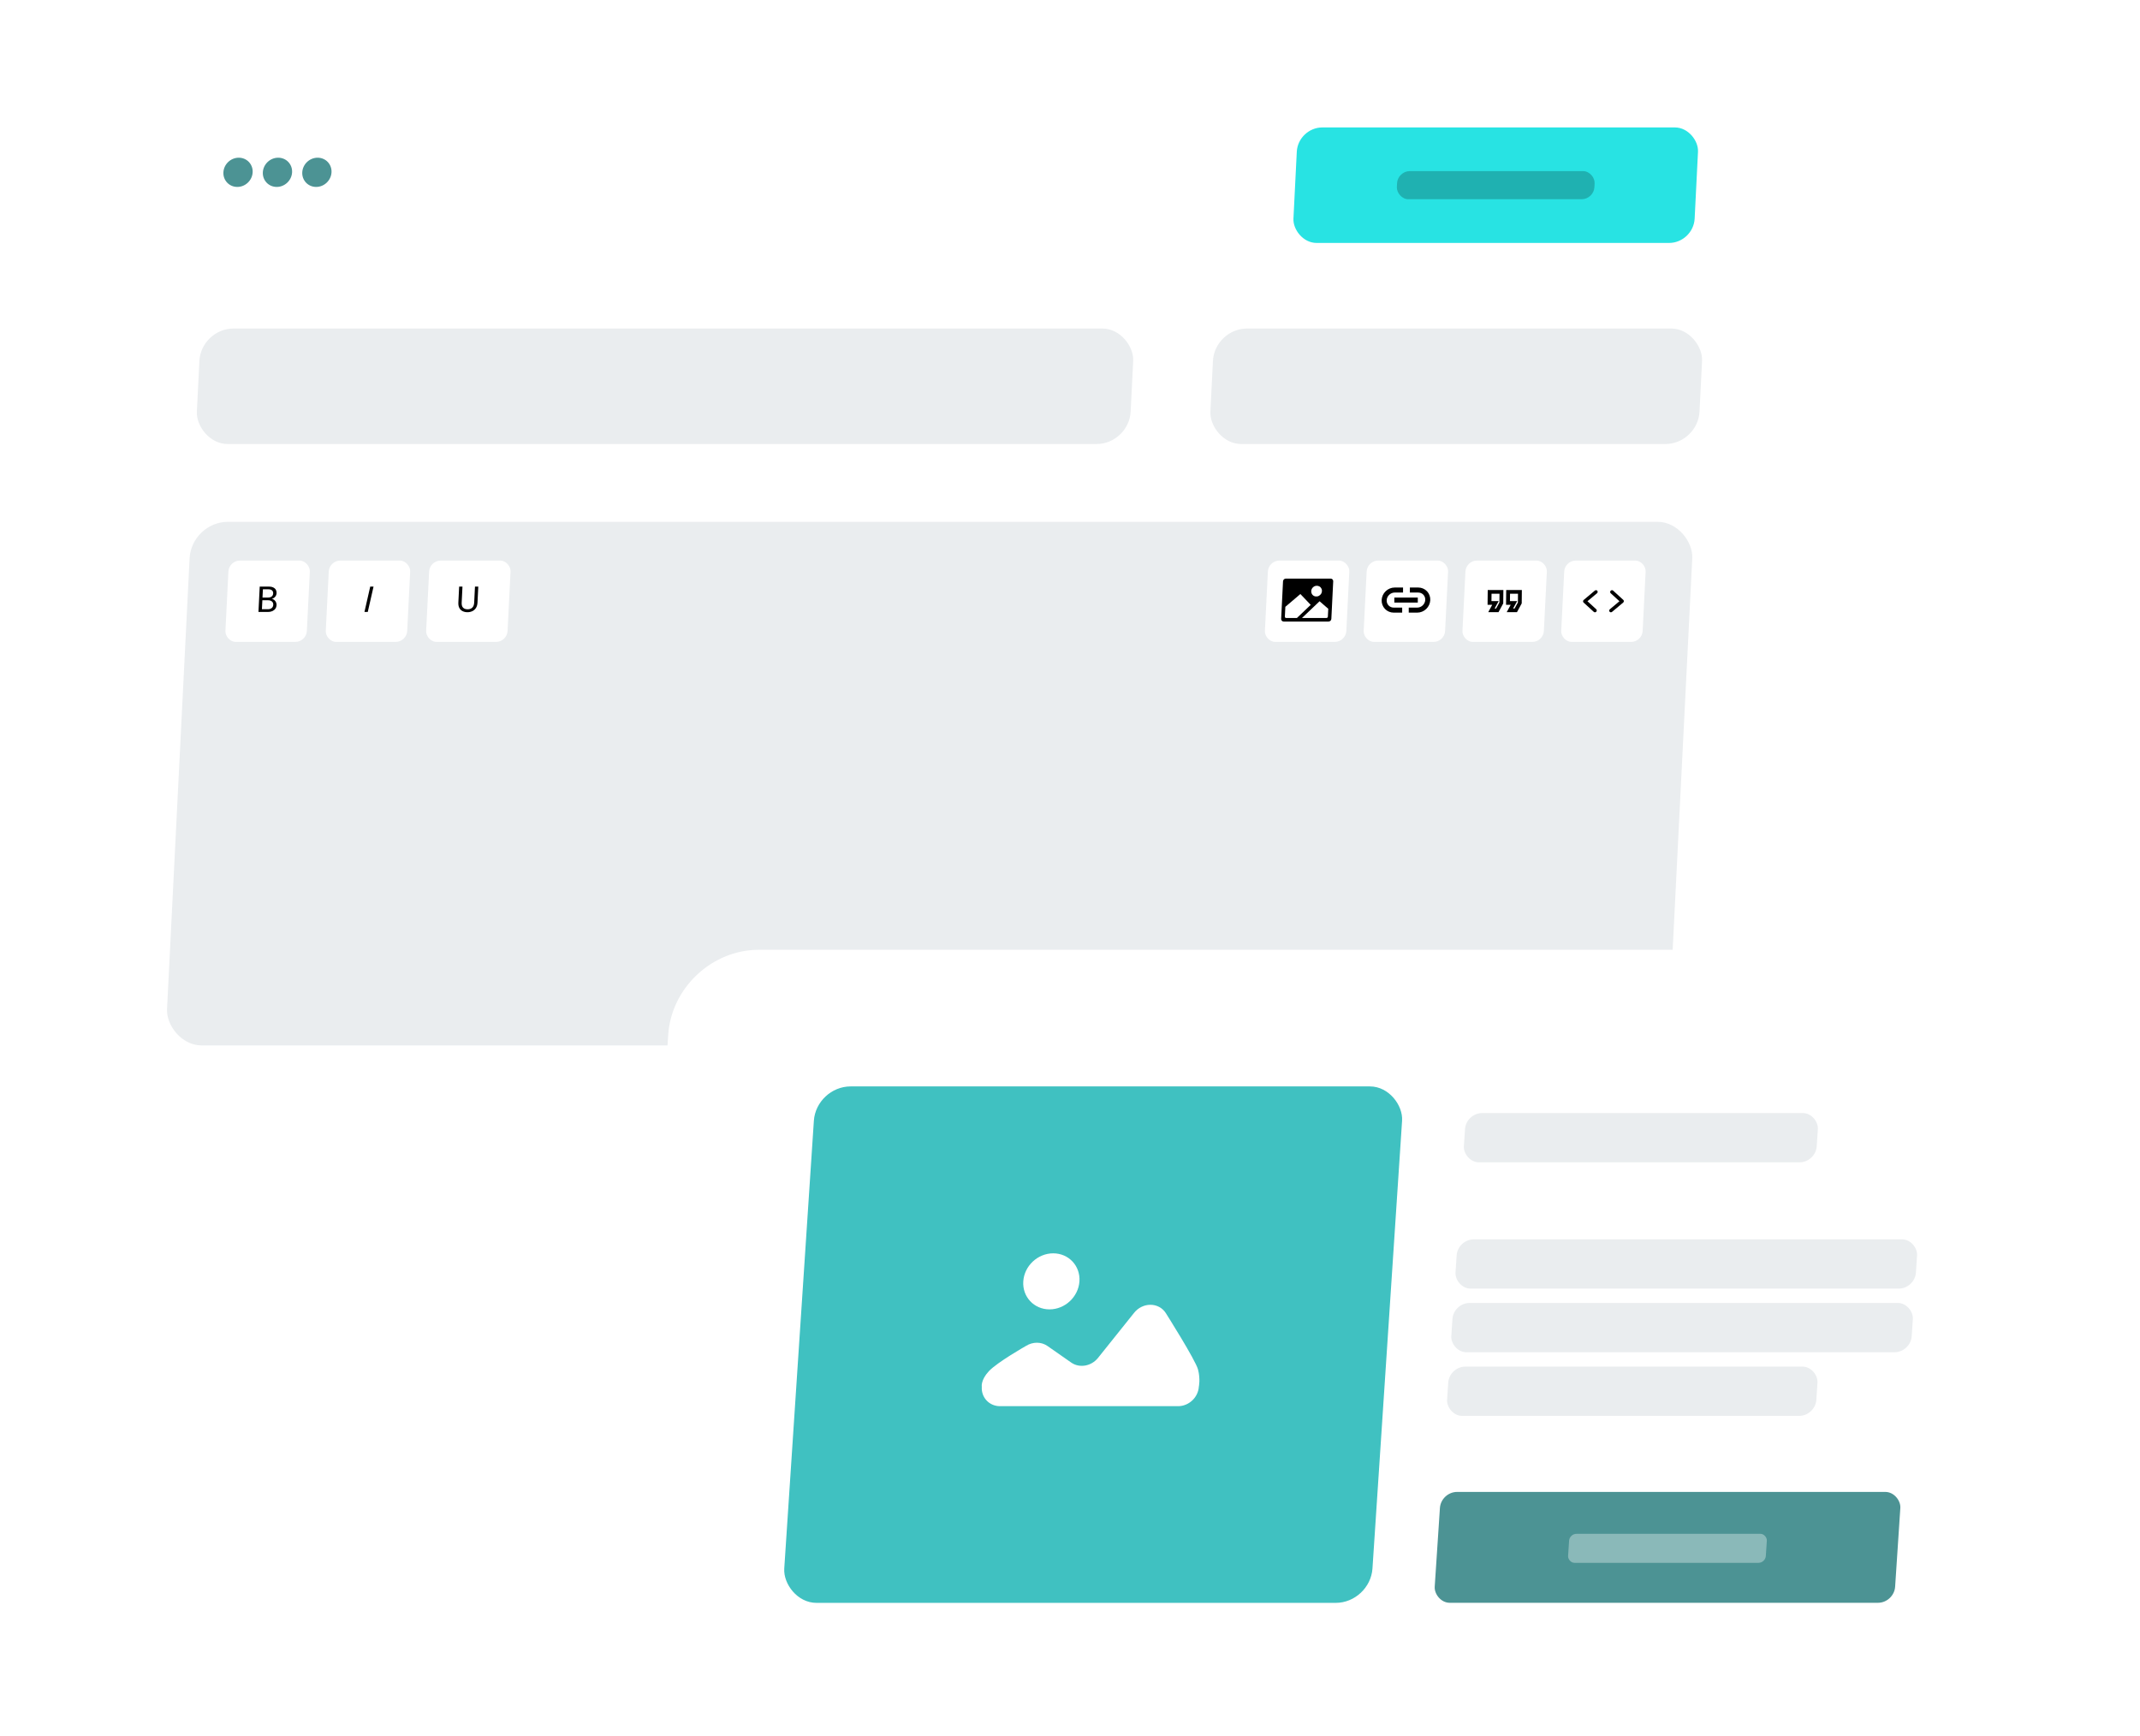 <svg width="498" viewBox="0 0 498 404" fill="none"
    xmlns="http://www.w3.org/2000/svg">
    <g clip-path="url(#clip0)">
        <rect width="419.758" height="281.001" rx="20.745" transform="matrix(1 0 -0.05 0.999 14.072 0.121)" fill="white"/>
        <rect width="93.364" height="26.905" rx="5.658" transform="matrix(1 0 -0.05 0.999 302.06 29.655)" fill="#28E3E3"/>
        <rect width="45.974" height="6.556" rx="2.829" transform="matrix(1 0 -0.05 0.999 325.25 39.817)" fill="black" fill-opacity="0.22"/>
        <rect width="217.301" height="26.903" rx="7.544" transform="matrix(1 0 -0.05 0.999 46.78 76.451)" fill="#EAEDEF"/>
        <rect width="113.822" height="26.903" rx="7.544" transform="matrix(1 0 -0.05 0.999 282.641 76.451)" fill="#EAEDEF"/>
        <rect width="349.684" height="121.967" rx="8.487" transform="matrix(1 0 -0.05 0.999 44.547 121.432)" fill="#EAEDEF"/>
        <rect width="18.949" height="18.949" rx="2.546" transform="matrix(1 0 -0.05 0.999 53.279 130.448)" fill="white"/>
        <rect width="18.949" height="18.949" rx="2.546" transform="matrix(1 0 -0.05 0.999 76.631 130.448)" fill="white"/>
        <rect width="18.949" height="18.949" rx="2.546" transform="matrix(1 0 -0.05 0.999 99.989 130.448)" fill="white"/>
        <rect width="18.949" height="18.949" rx="2.546" transform="matrix(1 0 -0.05 0.999 295.177 130.448)" fill="white"/>
        <rect width="18.949" height="18.949" rx="2.546" transform="matrix(1 0 -0.05 0.999 318.162 130.448)" fill="white"/>
        <rect width="18.949" height="18.949" rx="2.546" transform="matrix(1 0 -0.05 0.999 341.149 130.448)" fill="white"/>
        <rect width="18.949" height="18.949" rx="2.546" transform="matrix(1 0 -0.05 0.999 364.134 130.448)" fill="white"/>
        <path d="M63.259 139.363C63.473 139.397 63.663 139.485 63.832 139.626C64.006 139.767 64.139 139.943 64.23 140.152C64.327 140.361 64.37 140.584 64.358 140.821C64.343 141.121 64.253 141.392 64.089 141.635C63.924 141.872 63.691 142.061 63.39 142.203C63.095 142.338 62.749 142.406 62.353 142.406H60.147L60.44 136.499H62.561C62.963 136.499 63.302 136.567 63.578 136.702C63.855 136.832 64.058 137.01 64.188 137.236C64.318 137.462 64.376 137.716 64.362 137.999C64.345 138.349 64.234 138.64 64.031 138.872C63.833 139.098 63.576 139.262 63.259 139.363ZM61.086 139.05H62.384C62.746 139.05 63.03 138.965 63.237 138.796C63.443 138.626 63.554 138.392 63.569 138.092C63.583 137.793 63.496 137.558 63.306 137.389C63.117 137.219 62.835 137.134 62.462 137.134H61.181L61.086 139.05ZM62.317 141.77C62.702 141.77 63.006 141.68 63.23 141.499C63.454 141.318 63.574 141.067 63.59 140.745C63.606 140.417 63.505 140.16 63.288 139.974C63.072 139.782 62.774 139.685 62.395 139.685H61.054L60.951 141.77H62.317Z" fill="black"/>
        <path d="M86.928 136.499L85.583 142.406H84.811L86.156 136.499H86.928Z" fill="black"/>
        <path d="M107.622 136.499L107.436 140.236C107.41 140.762 107.518 141.152 107.76 141.406C108.008 141.66 108.36 141.787 108.819 141.787C109.271 141.787 109.631 141.66 109.898 141.406C110.171 141.152 110.321 140.762 110.347 140.236L110.532 136.499H111.304L111.119 140.228C111.095 140.719 110.975 141.135 110.76 141.474C110.546 141.807 110.265 142.056 109.917 142.219C109.575 142.383 109.195 142.465 108.777 142.465C108.358 142.465 107.983 142.383 107.652 142.219C107.326 142.056 107.073 141.807 106.891 141.474C106.716 141.135 106.64 140.719 106.664 140.228L106.849 136.499H107.622Z" fill="black"/>
        <path fill-rule="evenodd" clip-rule="evenodd" d="M350.628 142.458H353.014L354.119 140.413L354.151 137.303H350.509L350.473 140.74H351.557L350.628 142.458ZM352.465 141.599H352.112L353.058 139.88H351.38L351.399 138.162H353.253L353.231 140.207L352.465 141.599ZM348.714 142.458H346.329L347.257 140.74H346.174L346.21 137.303H349.852L349.819 140.413L348.714 142.458ZM348.163 141.599H347.81L348.756 139.88H347.078L347.097 138.162H348.951L348.929 140.207L348.163 141.599Z" fill="black"/>
        <path d="M309.657 134.642H299.23C299.064 134.642 298.901 134.708 298.778 134.825C298.655 134.942 298.581 135.101 298.573 135.267L298.139 144.015C298.131 144.181 298.189 144.34 298.3 144.457C298.412 144.574 298.568 144.64 298.734 144.64H309.161C309.327 144.64 309.489 144.574 309.612 144.457C309.736 144.34 309.809 144.181 309.818 144.015L310.252 135.267C310.26 135.101 310.202 134.942 310.09 134.825C309.979 134.708 309.823 134.642 309.657 134.642ZM306.332 136.313C306.589 136.29 306.843 136.346 307.06 136.474C307.277 136.601 307.446 136.795 307.543 137.027C307.641 137.26 307.663 137.521 307.606 137.774C307.549 138.027 307.416 138.26 307.225 138.442C307.034 138.623 306.795 138.745 306.539 138.789C306.283 138.833 306.024 138.799 305.797 138.689C305.569 138.58 305.385 138.402 305.268 138.179C305.151 137.957 305.108 137.7 305.144 137.444C305.185 137.153 305.326 136.881 305.543 136.674C305.76 136.468 306.039 136.34 306.332 136.313ZM299.296 143.807C299.213 143.807 299.135 143.774 299.08 143.715C299.024 143.657 298.995 143.577 298.999 143.494L299.112 141.213L302.613 138.235L305.016 140.754L301.809 143.807H299.296ZM309.009 143.494C309.005 143.577 308.968 143.657 308.907 143.715C308.845 143.774 308.764 143.807 308.681 143.807H302.988L307.08 139.913L309.1 141.667L309.009 143.494Z" fill="black"/>
        <path d="M325.717 141.979H324.335C323.714 141.979 323.131 141.732 322.714 141.294C322.297 140.855 322.08 140.261 322.111 139.641C322.141 139.021 322.417 138.426 322.878 137.988C323.339 137.549 323.946 137.303 324.567 137.303H325.918M328.678 137.303H330.029C330.649 137.303 331.232 137.549 331.65 137.988C332.067 138.426 332.284 139.021 332.253 139.641C332.222 140.261 331.946 140.855 331.486 141.294C331.025 141.732 330.417 141.979 329.797 141.979H328.415M325.062 139.641H329.35" stroke="black" stroke-width="1.17" stroke-linecap="square" stroke-linejoin="round"/>
        <path d="M371.152 142.485C371.054 142.485 370.961 142.449 370.89 142.384L368.517 140.217C368.476 140.179 368.443 140.132 368.422 140.079C368.4 140.026 368.391 139.969 368.394 139.911C368.397 139.853 368.412 139.796 368.438 139.743C368.465 139.69 368.502 139.643 368.548 139.605L371.135 137.438C371.22 137.367 371.328 137.331 371.435 137.338C371.542 137.346 371.64 137.395 371.707 137.476C371.774 137.557 371.805 137.663 371.792 137.771C371.78 137.878 371.725 137.979 371.641 138.05L369.418 139.911L371.456 141.772C371.515 141.827 371.556 141.899 371.572 141.979C371.588 142.059 371.58 142.144 371.547 142.221C371.514 142.299 371.458 142.365 371.388 142.412C371.317 142.459 371.235 142.485 371.152 142.485ZM374.872 142.485C374.789 142.485 374.71 142.459 374.644 142.412C374.578 142.365 374.529 142.299 374.504 142.221C374.479 142.144 374.478 142.059 374.502 141.979C374.527 141.899 374.574 141.827 374.639 141.772L376.862 139.911L374.824 138.05C374.747 137.979 374.702 137.878 374.7 137.771C374.698 137.663 374.739 137.557 374.814 137.476C374.89 137.395 374.992 137.346 375.1 137.338C375.208 137.331 375.313 137.367 375.391 137.438L377.763 139.605C377.805 139.643 377.837 139.69 377.859 139.743C377.88 139.796 377.889 139.853 377.887 139.911C377.884 139.969 377.868 140.026 377.842 140.079C377.815 140.132 377.778 140.179 377.733 140.217L375.145 142.384C375.068 142.449 374.971 142.485 374.872 142.485Z" fill="black"/>
        <circle r="3.404" transform="matrix(1 0 -0.05 0.999 55.392 40.099)" fill="#4C9394"/>
        <circle r="3.404" transform="matrix(1 0 -0.05 0.999 64.568 40.099)" fill="#4C9394"/>
        <circle r="3.404" transform="matrix(1 0 -0.05 0.999 73.743 40.099)" fill="#4C9394"/>
        <g filter="url(#filter0_d)">
            <rect width="337.387" height="179.479" rx="19.802" transform="matrix(1 0 -0.066 0.998 160.582 224.792)" fill="white"/>
        </g>
        <rect width="136.883" height="120.423" rx="8.013" transform="matrix(1 0 -0.066 0.998 189.924 252.815)" fill="#40C1C1"/>
        <rect width="107.142" height="11.486" rx="3.74" transform="matrix(1 0 -0.066 0.998 339.225 288.402)" fill="#EAEDEF"/>
        <rect width="82.111" height="11.486" rx="3.74" transform="matrix(1 0 -0.066 0.998 341.172 259.015)" fill="#EAEDEF"/>
        <rect width="107.142" height="11.486" rx="3.74" transform="matrix(1 0 -0.066 0.998 338.245 303.208)" fill="#EAEDEF"/>
        <rect width="85.928" height="11.486" rx="3.74" transform="matrix(1 0 -0.066 0.998 337.266 318.015)" fill="#EAEDEF"/>
        <rect width="107.142" height="25.852" rx="3.74" transform="matrix(1 0 -0.066 0.998 335.332 347.179)" fill="#4C9394"/>
        <rect width="46.015" height="6.764" rx="1.606" transform="matrix(1 0 -0.066 0.998 365.251 356.93)" fill="white" fill-opacity="0.35"/>
        <path d="M245.093 291.657C248.703 291.656 251.435 294.576 251.197 298.177C250.959 301.779 247.839 304.698 244.23 304.698C240.62 304.698 237.888 301.778 238.127 298.177C238.365 294.576 241.484 291.657 245.093 291.657Z" fill="white"/>
        <path d="M278.788 318.681C279.375 320.891 278.981 322.705 278.981 322.705C278.815 325.202 276.653 327.226 274.151 327.226H232.705C230.203 327.226 228.309 325.202 228.474 322.705C228.474 322.705 228.185 321.164 230.116 319.087C232.046 317.011 238.757 313.204 238.757 313.204C240.345 312.205 242.319 312.212 243.766 313.223L249.277 317.073C251.205 318.421 253.959 317.942 255.523 315.989L263.932 305.482C264.872 304.308 266.292 303.62 267.749 303.632C269.207 303.645 270.522 304.357 271.284 305.546C271.284 305.546 278.2 316.471 278.788 318.681Z" fill="white"/>
    </g>
    <defs>
        <filter id="filter0_d" x="110.379" y="185.188" width="418.386" height="250.753" filterUnits="userSpaceOnUse" color-interpolation-filters="sRGB">
            <feFlood flood-opacity="0" result="BackgroundImageFix"/>
            <feColorMatrix in="SourceAlpha" type="matrix" values="0 0 0 0 0 0 0 0 0 0 0 0 0 0 0 0 0 0 127 0"/>
            <feOffset dx="-3.772" dy="-3.772"/>
            <feGaussianBlur stdDeviation="17.916"/>
            <feColorMatrix type="matrix" values="0 0 0 0 0 0 0 0 0 0 0 0 0 0 0 0 0 0 0.1 0"/>
            <feBlend mode="normal" in2="BackgroundImageFix" result="effect1_dropShadow"/>
            <feBlend mode="normal" in="SourceGraphic" in2="effect1_dropShadow" result="shape"/>
        </filter>
        <clipPath id="clip0">
            <rect width="497.819" height="403.759" fill="white" transform="translate(0.149 0.121)"/>
        </clipPath>
    </defs>
</svg>

